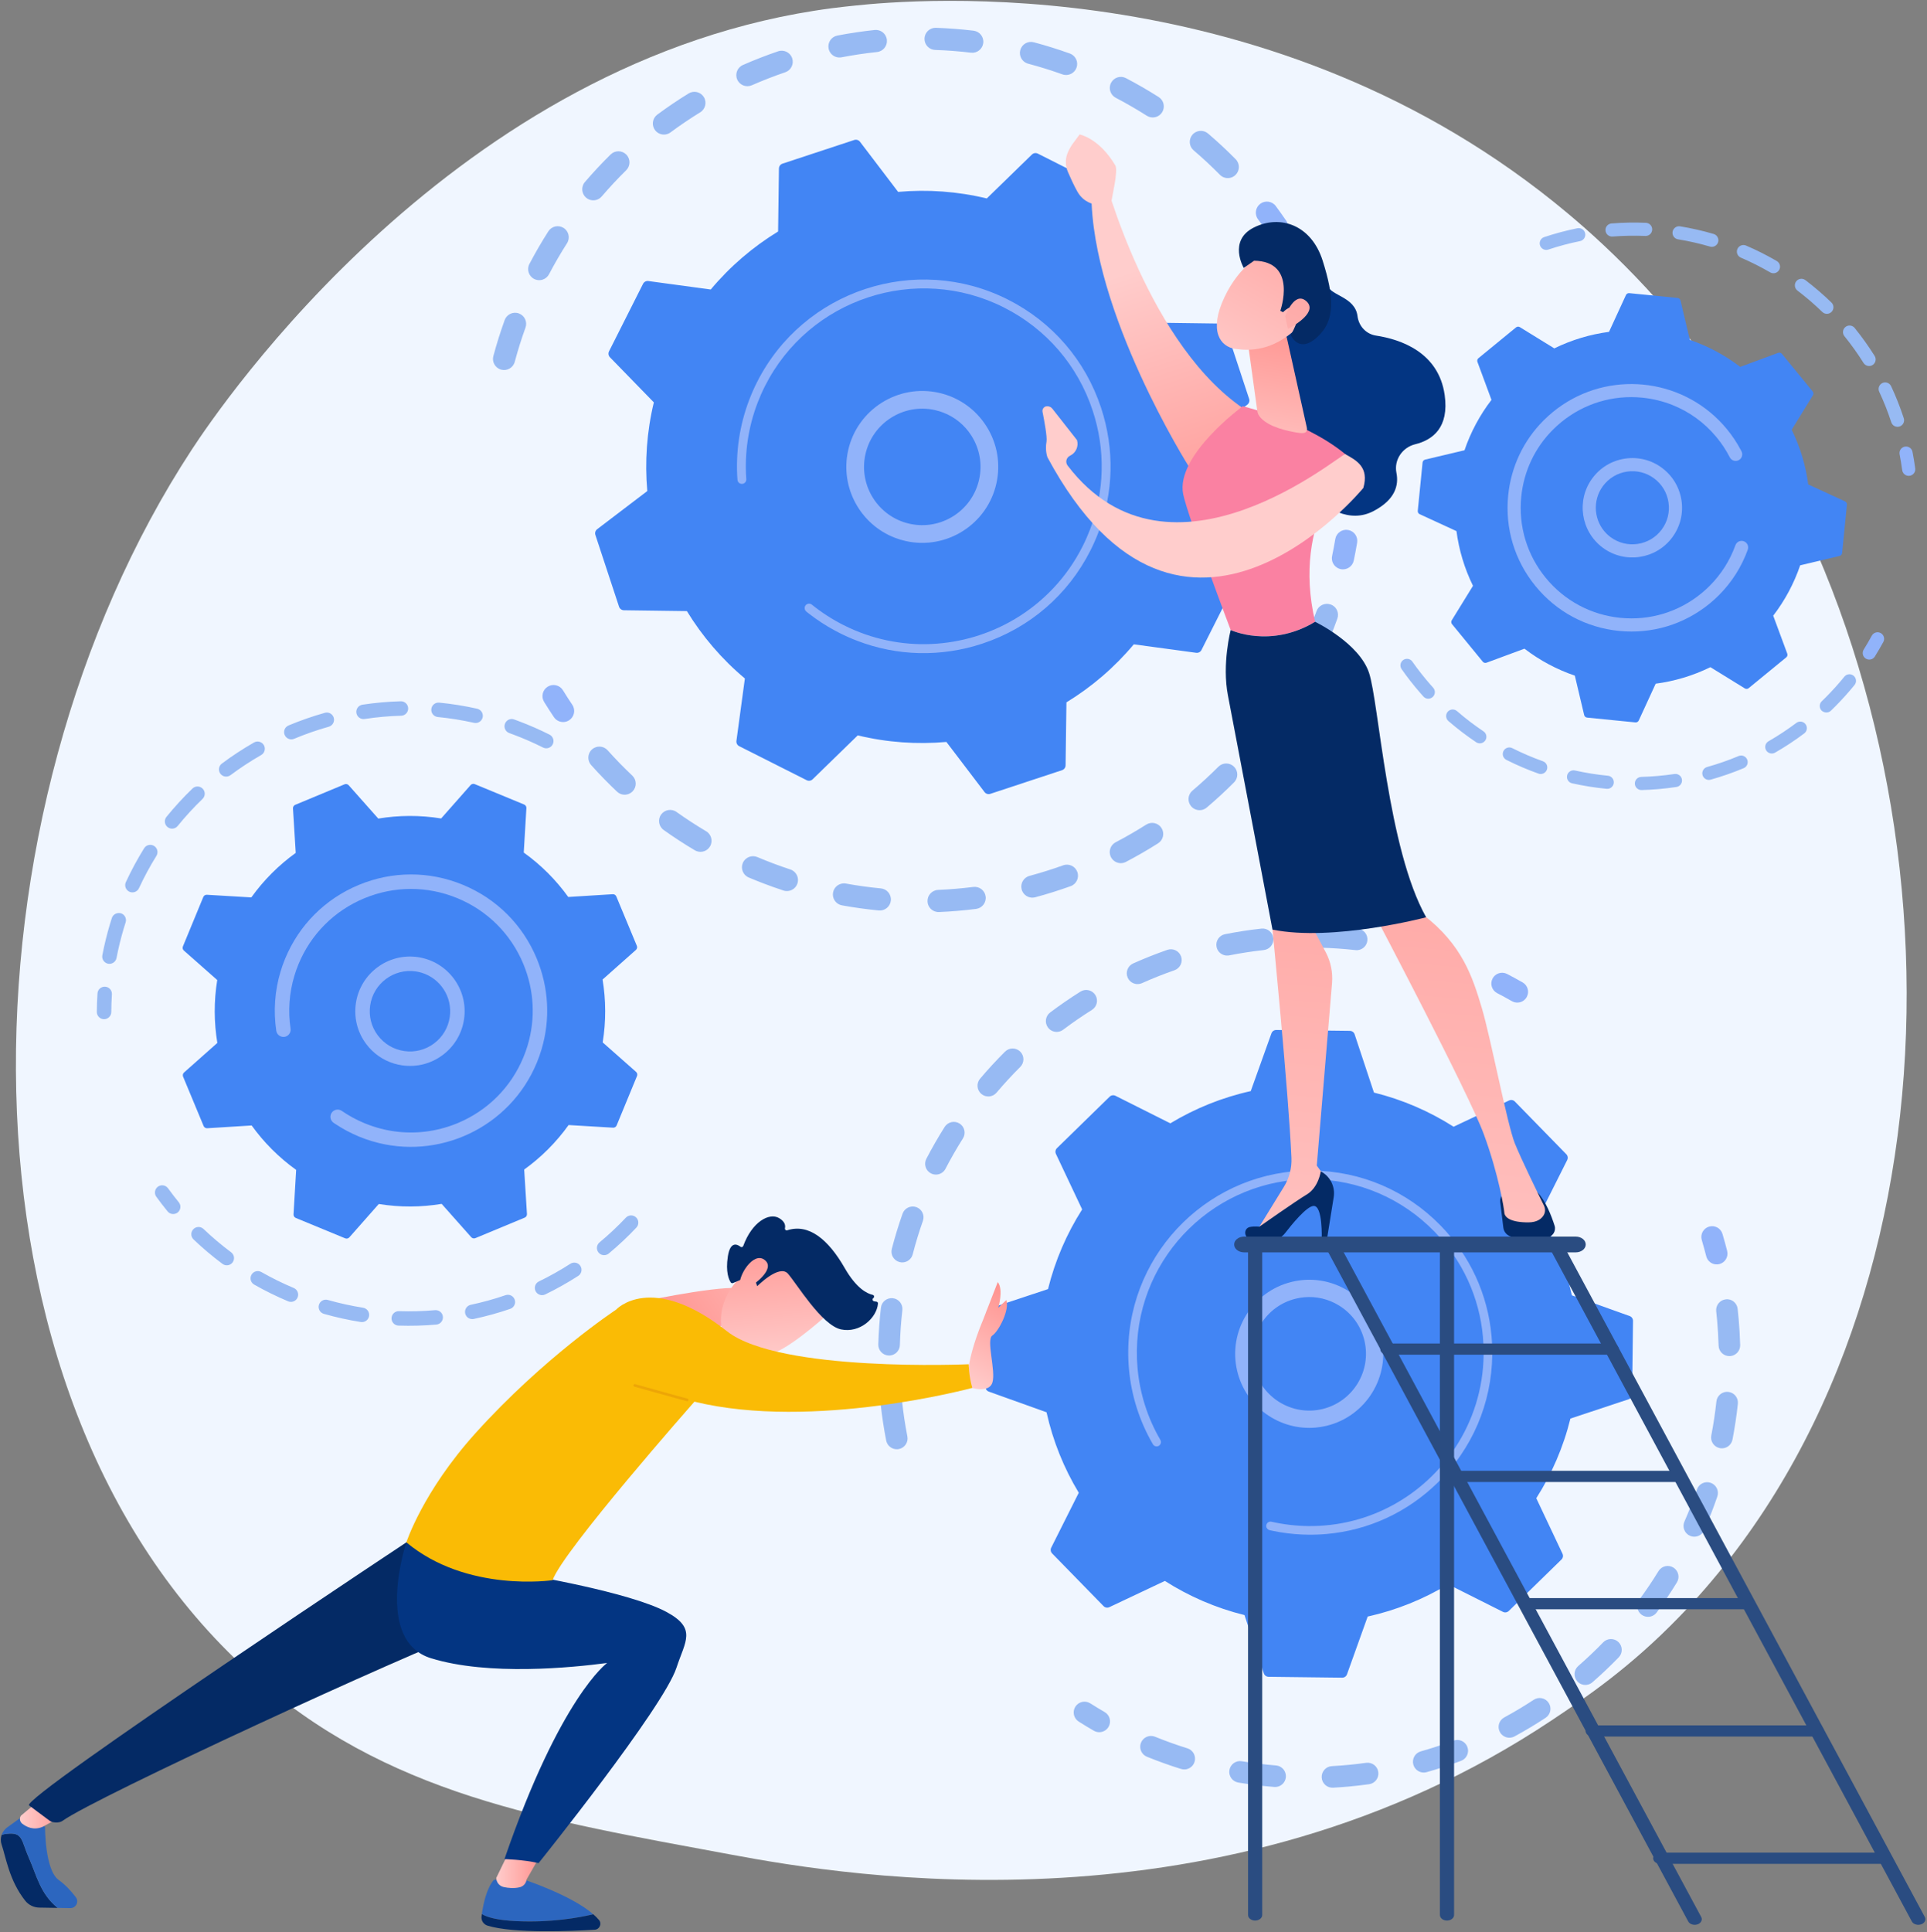 <svg width="801" height="803" viewBox="0 0 801 803" fill="none" xmlns="http://www.w3.org/2000/svg">
<rect x="0" y="0" width="801" height="803" fill="#808080" stroke="none"/>
<path d="M697.991 671.967C677.533 693.052 659.23 705.447 645.216 714.805C508.532 806.069 352.29 779.766 303.985 770.775C226.05 756.268 160.261 746.037 103.737 694.969C-24.703 578.927 -18.456 336.859 79.688 186.906C91.325 169.127 189.321 23.868 345.901 3.398C349.729 2.9 352.588 2.613 355.09 2.35C379.313 -0.218 529.414 -13.753 651.809 88.788C669.327 103.467 697.524 129.945 723.669 170.325C819.268 317.971 819.572 546.644 697.991 671.967" fill="#F0F6FF"/>
<path d="M426.891 26.312C424.722 25.481 423.484 23.129 424.095 20.834C424.748 18.378 427.269 16.917 429.725 17.567C434.756 18.902 439.796 20.473 444.704 22.24C444.736 22.249 444.767 22.26 444.796 22.272C447.128 23.166 448.329 25.765 447.481 28.126C446.621 30.518 443.985 31.762 441.593 30.899C436.928 29.226 432.14 27.733 427.361 26.464C427.2 26.421 427.043 26.369 426.891 26.312V26.312ZM477.52 48.515C477.236 48.406 476.961 48.268 476.695 48.099C472.52 45.443 468.174 42.933 463.781 40.635C461.529 39.455 460.658 36.675 461.833 34.423C463.013 32.171 465.795 31.286 468.045 32.478C472.669 34.896 477.242 37.535 481.635 40.331C483.778 41.695 484.411 44.541 483.047 46.684C481.852 48.563 479.523 49.28 477.52 48.515V48.515ZM387.245 20.452C385.462 19.768 384.225 18.011 384.293 15.997C384.379 13.456 386.508 11.467 389.047 11.553C394.256 11.728 399.519 12.135 404.691 12.756C407.213 13.072 409.015 15.349 408.711 17.877C408.407 20.398 406.115 22.2 403.591 21.896C398.677 21.303 393.68 20.919 388.737 20.753C388.21 20.733 387.709 20.63 387.245 20.452ZM508.711 73.709C508.118 73.48 507.562 73.124 507.084 72.64C503.614 69.121 499.941 65.703 496.17 62.486C494.236 60.838 494.004 57.933 495.654 55.999C497.302 54.065 500.207 53.835 502.144 55.483C506.115 58.873 509.983 62.468 513.639 66.176C515.424 67.987 515.404 70.901 513.593 72.686C512.267 73.995 510.347 74.333 508.711 73.709ZM347.297 23.596C345.862 23.046 344.733 21.788 344.421 20.166C343.942 17.67 345.575 15.258 348.071 14.776C353.185 13.791 358.409 13.011 363.589 12.461C366.119 12.195 368.383 14.028 368.652 16.556C368.918 19.083 367.085 21.349 364.557 21.619C359.635 22.14 354.672 22.876 349.813 23.813C348.936 23.985 348.074 23.891 347.297 23.596V23.596ZM309.017 35.521C307.909 35.094 306.963 34.243 306.45 33.071C305.427 30.741 306.487 28.028 308.814 27.008C313.579 24.919 318.499 23.003 323.438 21.318C325.842 20.495 328.461 21.779 329.281 24.186C330.1 26.593 328.816 29.209 326.412 30.031C321.716 31.63 317.04 33.452 312.513 35.435C311.358 35.942 310.109 35.939 309.017 35.521V35.521ZM274.316 55.623C273.526 55.32 272.809 54.795 272.268 54.065C270.755 52.022 271.188 49.139 273.231 47.626C277.422 44.523 281.798 41.566 286.236 38.836C288.399 37.506 291.233 38.18 292.568 40.343C293.9 42.506 293.224 45.343 291.058 46.675C286.843 49.268 282.689 52.079 278.706 55.027C277.394 55.996 275.735 56.168 274.316 55.623V55.623ZM244.973 82.955C244.495 82.772 244.039 82.505 243.627 82.153C241.696 80.499 241.472 77.594 243.125 75.663C246.512 71.703 250.117 67.844 253.836 64.19C255.649 62.408 258.56 62.437 260.343 64.248C262.125 66.059 262.099 68.975 260.288 70.755C256.755 74.225 253.334 77.889 250.117 81.648C248.816 83.17 246.738 83.631 244.973 82.955V82.955ZM222.493 116.143C222.324 116.077 222.157 116.003 221.994 115.917C219.745 114.736 218.877 111.951 220.06 109.702C222.487 105.08 225.137 100.516 227.937 96.138C229.303 93.995 232.137 93.37 234.292 94.737C236.435 96.106 237.06 98.952 235.693 101.092C233.034 105.255 230.515 109.59 228.209 113.986C227.111 116.071 224.642 116.965 222.493 116.143V116.143ZM207.868 153.477C205.697 152.646 204.459 150.288 205.075 147.993C206.419 142.97 208 137.933 209.777 133.017C210.642 130.627 213.281 129.389 215.671 130.252C215.699 130.263 215.728 130.274 215.754 130.286C218.089 131.18 219.289 133.784 218.435 136.145C216.748 140.816 215.244 145.601 213.966 150.371C213.31 152.827 210.785 154.285 208.33 153.629C208.172 153.586 208.017 153.535 207.868 153.477Z" fill="#97BAF3"/>
<path d="M529.229 98.68C528.384 98.356 527.622 97.78 527.074 96.972C525.739 95.009 524.341 93.044 522.92 91.124C521.407 89.084 521.837 86.198 523.877 84.686C525.92 83.173 528.805 83.597 530.315 85.643C531.814 87.663 533.281 89.731 534.687 91.794C536.114 93.897 535.57 96.76 533.47 98.19C532.175 99.072 530.59 99.201 529.229 98.68" fill="#91B3FA"/>
<path d="M556.566 236.317C554.492 235.521 553.243 233.317 553.712 231.074C554.2 228.753 554.649 226.381 555.042 224.025C555.463 221.518 557.835 219.828 560.34 220.246C562.858 220.667 564.54 223.04 564.122 225.544C563.706 228.022 563.234 230.521 562.721 232.968C562.199 235.455 559.758 237.048 557.271 236.524C557.027 236.475 556.79 236.403 556.566 236.317" fill="#91B3FA"/>
<path d="M544.257 273.809C544.168 273.775 544.082 273.738 543.993 273.697C541.681 272.646 540.658 269.915 541.71 267.603C543.197 264.337 544.598 260.987 545.879 257.643C546.343 256.431 546.793 255.217 547.228 254.005C548.085 251.612 550.721 250.366 553.114 251.225C555.555 252.045 556.752 254.718 555.893 257.108C555.437 258.388 554.965 259.661 554.475 260.936C553.128 264.454 551.652 267.978 550.091 271.414C549.076 273.64 546.512 274.672 544.257 273.809V273.809ZM524.109 307.722C523.713 307.57 523.335 307.361 522.983 307.095C520.951 305.565 520.547 302.677 522.08 300.651C525.008 296.766 527.811 292.708 530.406 288.58C531.762 286.431 534.61 285.789 536.756 287.138C538.905 288.494 539.552 291.336 538.197 293.488C535.464 297.829 532.512 302.104 529.429 306.192C528.163 307.868 525.974 308.436 524.109 307.722V307.722ZM496.98 336.398C496.281 336.131 495.637 335.687 495.118 335.074C493.476 333.134 493.72 330.232 495.66 328.59C499.382 325.438 503.012 322.094 506.447 318.648C508.244 316.848 511.161 316.845 512.957 318.639C514.756 320.433 514.762 323.347 512.966 325.146C509.347 328.779 505.525 332.3 501.605 335.616C500.276 336.739 498.499 336.979 496.98 336.398ZM464.233 358.411C463.222 358.025 462.345 357.283 461.804 356.248C460.626 353.996 461.497 351.214 463.749 350.036C468.073 347.776 472.348 345.309 476.457 342.701C478.603 341.34 481.445 341.974 482.809 344.122C484.17 346.269 483.534 349.111 481.388 350.475C477.064 353.217 472.566 355.816 468.016 358.194C466.798 358.83 465.425 358.87 464.233 358.411V358.411ZM427.481 372.755C426.151 372.245 425.077 371.127 424.679 369.649C424.02 367.194 425.475 364.669 427.931 364.01C432.638 362.747 437.349 361.268 441.928 359.618C444.32 358.752 446.956 359.993 447.818 362.388C448.681 364.778 447.44 367.417 445.048 368.279C440.228 370.016 435.272 371.569 430.318 372.901C429.343 373.162 428.358 373.09 427.481 372.755ZM388.496 378.74C386.834 378.101 385.622 376.526 385.542 374.635C385.436 372.093 387.41 369.947 389.949 369.841C394.806 369.638 399.719 369.222 404.562 368.609C407.083 368.288 409.387 370.073 409.705 372.594C410.026 375.116 408.241 377.42 405.719 377.74C400.625 378.385 395.447 378.824 390.336 379.038C389.688 379.064 389.066 378.958 388.496 378.74V378.74ZM258.004 329.971C257.46 329.762 256.944 329.444 256.494 329.017C252.764 325.495 249.139 321.771 245.721 317.948C244.027 316.054 244.188 313.146 246.082 311.45C247.979 309.754 250.887 309.917 252.583 311.814C255.827 315.441 259.271 318.98 262.812 322.324C264.663 324.069 264.746 326.983 263.001 328.831C261.68 330.226 259.695 330.619 258.004 329.971ZM349.156 376.027C347.131 375.251 345.876 373.119 346.28 370.907C346.732 368.405 349.131 366.747 351.632 367.202C356.414 368.073 361.302 368.749 366.156 369.211C368.686 369.457 370.543 371.701 370.302 374.231C370.058 376.761 367.812 378.617 365.282 378.377C360.168 377.887 355.022 377.176 349.984 376.259C349.695 376.208 349.42 376.127 349.156 376.027V376.027ZM289.531 353.715C289.29 353.624 289.052 353.509 288.823 353.374C284.407 350.756 280.052 347.919 275.88 344.945C273.809 343.472 273.328 340.595 274.8 338.527C276.279 336.458 279.158 335.971 281.221 337.449C285.184 340.274 289.321 342.968 293.519 345.458C295.705 346.753 296.427 349.578 295.132 351.761C293.969 353.721 291.585 354.503 289.531 353.715V353.715ZM317.134 367.059C315.154 366.3 313.183 365.506 311.218 364.675C308.877 363.686 307.779 360.987 308.768 358.644C309.756 356.303 312.473 355.202 314.799 356.194C319.338 358.111 323.942 359.838 328.541 361.346C330.956 362.142 332.271 364.738 331.481 367.153C330.687 369.569 328.088 370.887 325.673 370.093C322.828 369.162 319.954 368.139 317.134 367.059" fill="#97BAF3"/>
<path d="M232.423 299.771C231.566 299.444 230.801 298.86 230.254 298.046C228.862 295.978 227.489 293.843 226.171 291.697C224.839 289.531 225.515 286.697 227.681 285.365C229.847 284.035 232.681 284.709 234.013 286.878C235.265 288.915 236.569 290.943 237.89 292.906C239.311 295.015 238.749 297.874 236.641 299.295C235.349 300.164 233.773 300.29 232.423 299.771" fill="#91B3FA"/>
<path d="M257.322 252.142C257.612 253.013 258.42 253.609 259.337 253.621L285.516 253.973C291.894 264.405 299.98 273.898 309.627 281.975L306.112 307.903C305.989 308.811 306.456 309.699 307.275 310.112L335.32 324.249C336.14 324.662 337.131 324.507 337.787 323.868L356.537 305.619C368.769 308.57 381.21 309.424 393.387 308.344L409.246 329.177C409.802 329.908 410.759 330.206 411.63 329.919L441.455 320.083C442.329 319.797 442.922 318.986 442.933 318.069L443.289 291.889C453.721 285.514 463.211 277.428 471.288 267.778L497.215 271.294C498.127 271.42 499.012 270.953 499.425 270.13L513.562 242.088C513.974 241.269 513.822 240.277 513.181 239.618L494.932 220.868C497.883 208.636 498.737 196.198 497.657 184.018L518.493 168.162C519.221 167.606 519.519 166.646 519.232 165.775L509.396 135.951C509.109 135.079 508.298 134.486 507.381 134.472L481.202 134.12C474.826 123.687 466.741 114.195 457.09 106.118L460.609 80.19C460.732 79.282 460.265 78.393 459.446 77.981L431.401 63.844C430.581 63.431 429.59 63.583 428.931 64.225L410.181 82.474C397.949 79.522 385.511 78.668 373.331 79.749L357.474 58.915C356.918 58.185 355.959 57.887 355.087 58.176L325.263 68.01C324.392 68.296 323.799 69.107 323.785 70.024L323.432 96.204C313 102.579 303.507 110.668 295.43 120.315L269.502 116.799C268.594 116.673 267.706 117.143 267.293 117.962L253.159 146.005C252.746 146.824 252.898 147.816 253.537 148.475L271.786 167.225C268.835 179.456 267.981 191.895 269.061 204.075L248.228 219.931C247.497 220.487 247.199 221.447 247.489 222.318L257.322 252.142" fill="#4285F4"/>
<path d="M392.069 171.459C390.961 171.035 389.812 170.688 388.631 170.422C375.606 167.517 362.643 175.749 359.738 188.774C356.83 201.799 365.059 214.765 378.087 217.67C391.112 220.576 404.075 212.344 406.983 199.318C408.39 193.009 407.258 186.528 403.791 181.069C400.975 176.634 396.889 173.307 392.069 171.459V171.459ZM372.044 223.518C357.675 218.014 349.102 202.628 352.549 187.169C356.342 170.181 373.248 159.445 390.236 163.236C398.467 165.073 405.487 170.004 410.009 177.121C414.53 184.238 416.006 192.691 414.169 200.923C410.378 217.911 393.473 228.647 376.482 224.856C374.952 224.512 373.468 224.065 372.044 223.518" fill="#91B3FA"/>
<path d="M356.334 266.325C353.867 265.38 351.431 264.305 349.039 263.099C348.285 262.721 347.538 262.328 346.798 261.924C343.145 259.936 339.658 257.658 336.389 255.128C336.346 255.093 336.3 255.059 336.257 255.025C336.131 254.927 336.005 254.83 335.879 254.73C335.632 254.538 335.392 254.34 335.148 254.148C334.512 253.632 334.306 252.781 334.584 252.056C334.652 251.881 334.747 251.712 334.873 251.558C335.512 250.767 336.67 250.647 337.46 251.283C341.532 254.569 345.985 257.437 350.695 259.81C374.09 271.606 400.846 269.752 421.851 257.262C433.538 250.317 443.443 240.077 449.999 227.063C451.151 224.782 452.176 222.458 453.079 220.106C459.148 204.264 459.577 186.958 454.194 170.631C448.008 151.875 434.89 136.65 417.255 127.759C380.829 109.407 336.297 124.103 317.948 160.506C316.816 162.752 315.805 165.044 314.911 167.377C311.04 177.482 309.424 188.324 310.218 199.126C310.238 199.404 310.195 199.674 310.1 199.92C309.854 200.565 309.252 201.043 308.516 201.098C307.501 201.169 306.619 200.413 306.544 199.396C305.713 188.052 307.41 176.671 311.473 166.061C312.41 163.614 313.473 161.208 314.659 158.849C333.925 120.627 380.703 105.215 418.911 124.472C437.426 133.801 451.197 149.787 457.689 169.477C463.345 186.62 462.89 204.785 456.52 221.415C455.575 223.888 454.494 226.326 453.288 228.722C443.956 247.237 427.974 261.007 408.284 267.503C391.138 273.156 372.967 272.7 356.334 266.325" fill="#91B3FA"/>
<path d="M782.379 263.563C783.216 264.397 783.442 265.712 782.849 266.801C781.74 268.838 780.557 270.869 779.328 272.838C778.531 274.115 776.847 274.505 775.566 273.709C774.282 272.912 773.898 271.224 774.695 269.947C775.867 268.07 776.996 266.133 778.053 264.19C778.772 262.867 780.428 262.377 781.755 263.096C781.99 263.225 782.199 263.383 782.379 263.563Z" fill="#91B3FA"/>
<path d="M586.772 274.592C586.883 274.703 586.987 274.827 587.081 274.961C589.368 278.222 591.872 281.414 594.525 284.448C594.926 284.909 595.322 285.359 595.726 285.803C596.737 286.924 596.651 288.648 595.531 289.66C594.413 290.674 592.648 290.611 591.674 289.468C591.247 288.992 590.823 288.517 590.405 288.033C587.631 284.861 585.007 281.514 582.611 278.096C581.746 276.861 582.044 275.159 583.279 274.294C584.379 273.523 585.849 273.675 586.772 274.592V274.592ZM617.049 304.27C617.957 305.172 618.129 306.619 617.39 307.722C616.55 308.974 614.854 309.31 613.602 308.47C609.599 305.788 605.711 302.82 602.049 299.648C600.923 298.64 600.786 296.935 601.774 295.794C602.76 294.654 604.485 294.534 605.625 295.519C609.118 298.548 612.825 301.379 616.642 303.935C616.791 304.035 616.928 304.147 617.049 304.27V304.27ZM642.357 317.006C643.082 317.728 643.369 318.831 643.002 319.859C642.498 321.278 640.936 322.02 639.515 321.513C634.962 319.891 630.467 317.968 626.157 315.799C624.811 315.115 624.269 313.479 624.948 312.132C625.624 310.785 627.269 310.241 628.613 310.92C632.724 312.989 637.008 314.822 641.349 316.37C641.741 316.507 642.082 316.731 642.357 317.006ZM670.018 323.169C670.577 323.725 670.892 324.521 670.809 325.369C670.666 326.868 669.331 327.968 667.829 327.822C663.019 327.355 658.191 326.587 653.48 325.538C652.005 325.212 651.079 323.75 651.406 322.281C651.735 320.808 653.194 319.88 654.664 320.206C659.159 321.206 663.766 321.94 668.357 322.387C669.01 322.45 669.589 322.739 670.018 323.169V323.169ZM698.364 322.43C698.763 322.831 699.043 323.355 699.135 323.957C699.359 325.447 698.33 326.839 696.84 327.063C692.052 327.782 687.181 328.212 682.356 328.335C680.849 328.372 679.597 327.177 679.557 325.673C679.517 324.166 680.709 322.914 682.219 322.874C686.815 322.756 691.465 322.349 696.029 321.665C696.917 321.53 697.771 321.842 698.364 322.43V322.43ZM725.67 314.791C725.916 315.037 726.12 315.332 726.263 315.671C726.845 317.06 726.189 318.662 724.799 319.243C720.341 321.109 715.719 322.719 711.06 324.023C709.607 324.43 708.103 323.581 707.696 322.126C707.29 320.676 708.138 319.169 709.59 318.762C714.031 317.519 718.438 315.989 722.687 314.206C723.739 313.768 724.911 314.034 725.67 314.791V314.791ZM750.26 300.677C750.351 300.768 750.44 300.866 750.517 300.972C751.423 302.178 751.182 303.892 749.976 304.797C746.108 307.705 742.025 310.396 737.842 312.797C736.535 313.55 734.862 313.089 734.114 311.791C733.363 310.482 733.813 308.814 735.122 308.063C739.111 305.771 743.005 303.201 746.695 300.43C747.795 299.605 749.314 299.734 750.26 300.677V300.677ZM770.692 281.018C771.671 281.995 771.775 283.574 770.884 284.672C768.368 287.772 765.663 290.774 762.847 293.602C762.253 294.196 761.652 294.786 761.044 295.373C759.956 296.419 758.211 296.287 757.182 295.302C756.136 294.213 756.171 292.485 757.254 291.439C757.838 290.881 758.411 290.316 758.978 289.746C761.663 287.05 764.242 284.184 766.643 281.23C767.594 280.059 769.313 279.881 770.485 280.829C770.557 280.892 770.626 280.952 770.692 281.018Z" fill="#97BAF3"/>
<path d="M658.165 95.596C658.535 95.963 658.804 96.439 658.913 96.989C659.214 98.467 658.257 99.908 656.778 100.206C652.326 101.106 647.893 102.289 643.598 103.722C642.171 104.195 640.621 103.424 640.146 101.994C639.67 100.565 640.441 99.017 641.873 98.539C646.375 97.04 651.028 95.797 655.695 94.851C656.626 94.665 657.54 94.974 658.165 95.596ZM685.972 93.396C686.497 93.917 686.806 94.651 686.775 95.444C686.712 96.951 685.437 98.123 683.932 98.06C679.391 97.871 674.804 97.954 670.291 98.31C668.787 98.427 667.471 97.304 667.354 95.8C667.236 94.298 668.36 92.983 669.861 92.866C674.592 92.493 679.402 92.404 684.159 92.602C684.869 92.633 685.505 92.931 685.972 93.396ZM713.484 97.917C714.169 98.599 714.47 99.625 714.178 100.616C713.757 102.066 712.241 102.897 710.794 102.476C706.445 101.206 701.972 100.189 697.496 99.459C696.006 99.215 694.998 97.808 695.241 96.321C695.488 94.831 696.892 93.823 698.379 94.066C703.072 94.837 707.763 95.9 712.321 97.229C712.777 97.364 713.169 97.605 713.484 97.917V97.917ZM785.543 159.721C785.763 159.938 785.95 160.199 786.09 160.497C788.107 164.806 789.875 169.285 791.348 173.803C791.818 175.239 791.033 176.78 789.597 177.247C788.167 177.712 786.626 176.929 786.156 175.497C784.752 171.187 783.064 166.921 781.142 162.812C780.506 161.445 781.093 159.818 782.46 159.182C783.528 158.683 784.755 158.933 785.543 159.721ZM739.106 108.902C739.965 109.759 740.177 111.114 739.538 112.209C738.782 113.513 737.111 113.954 735.808 113.197C731.879 110.917 727.779 108.854 723.619 107.071C722.235 106.47 721.593 104.871 722.189 103.484C722.782 102.1 724.39 101.456 725.776 102.052C730.134 103.92 734.432 106.083 738.55 108.475C738.759 108.599 738.945 108.742 739.106 108.902V108.902ZM770.738 136.076C770.807 136.145 770.873 136.22 770.936 136.297C773.927 139.99 776.721 143.907 779.248 147.93C780.047 149.211 779.663 150.893 778.385 151.695C777.105 152.5 775.42 152.102 774.62 150.835C772.211 146.993 769.543 143.257 766.689 139.73C765.741 138.561 765.921 136.839 767.093 135.89C768.191 135.005 769.761 135.105 770.738 136.076V136.076ZM761.317 125.762C762.371 126.813 762.389 128.524 761.346 129.595C760.297 130.678 758.566 130.704 757.486 129.653C754.228 126.492 750.75 123.501 747.148 120.765C745.962 119.848 745.71 118.14 746.624 116.939C747.538 115.736 749.249 115.504 750.449 116.415C754.228 119.286 757.876 122.418 761.288 125.733C761.297 125.742 761.308 125.753 761.317 125.762Z" fill="#97BAF3"/>
<path d="M794.224 186.364C794.597 186.737 794.866 187.221 794.975 187.777C795.422 190.069 795.803 192.387 796.11 194.665C796.308 196.158 795.259 197.533 793.766 197.737C792.273 197.932 790.898 196.886 790.694 195.39C790.402 193.221 790.038 191.009 789.614 188.82C789.325 187.339 790.293 185.906 791.772 185.617C792.697 185.439 793.603 185.746 794.224 186.364" fill="#91B3FA"/>
<path d="M767.717 209.754C767.775 209.166 767.454 208.608 766.918 208.361L751.629 201.327C750.603 193.536 748.328 185.852 744.764 178.588L753.589 164.274C753.898 163.772 753.855 163.128 753.483 162.672L740.692 147.056C740.317 146.598 739.695 146.429 739.142 146.635L723.369 152.469C716.951 147.546 709.865 143.801 702.427 141.26L698.542 124.885C698.407 124.312 697.92 123.888 697.336 123.828L677.247 121.831C676.66 121.773 676.101 122.094 675.855 122.63L668.821 137.919C661.03 138.945 653.346 141.22 646.085 144.784L631.767 135.959C631.266 135.65 630.621 135.693 630.166 136.065L614.55 148.859C614.092 149.231 613.923 149.853 614.129 150.406L619.963 166.182C615.04 172.597 611.295 179.683 608.754 187.121L592.379 191.006C591.806 191.141 591.382 191.628 591.322 192.213L589.325 212.301C589.267 212.888 589.588 213.447 590.124 213.694L605.413 220.728C606.439 228.518 608.717 236.203 612.278 243.464L603.453 257.781C603.144 258.283 603.187 258.927 603.559 259.383L616.352 274.998C616.725 275.457 617.347 275.626 617.9 275.42L633.676 269.586C640.091 274.508 647.177 278.253 654.615 280.795L658.5 297.17C658.635 297.743 659.122 298.167 659.709 298.227L679.795 300.224C680.382 300.281 680.941 299.961 681.187 299.425L688.221 284.136C696.015 283.11 703.699 280.835 710.96 277.271L725.275 286.096C725.776 286.405 726.421 286.362 726.876 285.99L742.492 273.196C742.95 272.824 743.119 272.202 742.913 271.649L737.079 255.873C742.002 249.458 745.747 242.372 748.288 234.934L764.663 231.048C765.236 230.914 765.66 230.427 765.72 229.839L767.717 209.754" fill="#4285F4"/>
<path d="M667.79 221.785C668.311 222.304 668.876 222.791 669.483 223.241C676.217 228.223 685.749 226.799 690.735 220.066C693.148 216.805 694.15 212.797 693.549 208.785C692.95 204.771 690.821 201.235 687.563 198.814C684.3 196.402 680.291 195.402 676.28 196.001C672.265 196.599 668.724 198.725 666.308 201.989C661.775 208.112 662.543 216.559 667.79 221.785ZM693.133 196.425C696.254 199.533 698.288 203.542 698.953 207.98C699.766 213.436 698.405 218.882 695.122 223.318C688.348 232.47 675.389 234.404 666.234 227.63C657.079 220.828 655.145 207.891 661.922 198.737C665.202 194.301 670.016 191.41 675.472 190.6C680.93 189.783 686.377 191.141 690.812 194.428C691.64 195.041 692.417 195.708 693.133 196.425" fill="#91B3FA"/>
<path d="M714.373 174.551C715.596 175.769 716.768 177.061 717.886 178.425C720.106 181.133 722.052 184.07 723.676 187.161C723.748 187.302 723.82 187.442 723.891 187.58C724.444 188.66 724.212 189.935 723.398 190.754C723.201 190.952 722.969 191.124 722.708 191.256C721.367 191.946 719.725 191.41 719.032 190.072C717.545 187.173 715.737 184.419 713.662 181.886C713.548 181.749 713.433 181.608 713.318 181.474C708.353 175.528 702.092 171.047 695.076 168.271C691.268 166.766 687.231 165.763 683.056 165.311C683.022 165.305 682.987 165.302 682.953 165.299C682.85 165.288 682.746 165.276 682.643 165.268C670.42 164.053 658.458 167.669 648.957 175.451C647.728 176.46 646.559 177.52 645.453 178.631C638.009 186.104 633.399 195.832 632.339 206.473C631.127 218.694 634.742 230.656 642.524 240.154C650.306 249.647 661.323 255.555 673.543 256.773C685.764 257.988 697.729 254.372 707.227 246.59C708.439 245.601 709.591 244.55 710.688 243.452C715.436 238.682 719.089 232.928 721.364 226.59C721.504 226.198 721.722 225.86 721.997 225.585C722.722 224.86 723.825 224.573 724.854 224.943C726.272 225.456 727.014 227.014 726.501 228.435C723.957 235.53 719.871 241.968 714.559 247.303C713.333 248.535 712.043 249.707 710.691 250.813C700.061 259.521 686.678 263.566 673.002 262.208C659.332 260.847 647.003 254.257 638.301 243.616C629.594 232.988 625.545 219.605 626.906 205.932C628.089 194.026 633.247 183.144 641.576 174.783C642.814 173.543 644.12 172.354 645.496 171.228C666.077 154.371 695.918 156.165 714.373 174.551" fill="#91B3FA"/>
<path d="M42.394 423.438C41.149 423.069 40.245 421.911 40.252 420.547C40.264 417.995 40.353 415.41 40.519 412.863C40.626 411.207 42.054 409.955 43.711 410.061C45.37 410.161 46.622 411.597 46.515 413.253C46.357 415.68 46.271 418.144 46.259 420.576C46.252 422.235 44.9 423.573 43.241 423.567C42.946 423.564 42.663 423.519 42.394 423.438Z" fill="#97BAF3"/>
<path d="M226.217 310.863C226.051 310.814 225.885 310.748 225.724 310.665C221.81 308.697 217.722 306.909 213.567 305.35C212.94 305.11 212.321 304.883 211.699 304.663C210.137 304.104 209.321 302.388 209.879 300.823C210.435 299.256 212.177 298.399 213.716 299.001C214.378 299.239 215.037 299.477 215.693 299.729C220.034 301.359 224.32 303.236 228.423 305.299C229.908 306.047 230.503 307.852 229.756 309.333C229.094 310.654 227.587 311.273 226.217 310.863V310.863ZM181.413 297.872C180.064 297.471 179.144 296.156 179.287 294.706C179.448 293.053 180.917 291.844 182.568 292.004C187.846 292.52 193.158 293.371 198.361 294.537C199.977 294.929 200.997 296.511 200.633 298.13C200.272 299.746 198.665 300.766 197.046 300.402C192.083 299.287 187.015 298.474 181.986 297.987C181.788 297.967 181.597 297.926 181.413 297.872V297.872ZM150.253 298.712C149.175 298.391 148.323 297.471 148.142 296.285C147.892 294.646 149.02 293.116 150.66 292.864C155.918 292.064 161.276 291.586 166.583 291.445C168.244 291.405 169.62 292.712 169.666 294.368C169.711 296.027 168.402 297.408 166.743 297.451C161.683 297.585 156.577 298.041 151.564 298.803C151.11 298.875 150.665 298.835 150.253 298.712V298.712ZM120.236 307.15C119.404 306.9 118.685 306.293 118.323 305.428C117.683 303.901 118.404 302.138 119.934 301.497C124.841 299.445 129.92 297.674 135.032 296.236C136.631 295.783 138.289 296.717 138.738 298.316C139.186 299.912 138.255 301.574 136.659 302.021C131.782 303.393 126.937 305.081 122.255 307.041C121.589 307.319 120.878 307.342 120.236 307.15ZM93.151 322.628C92.555 322.45 92.01 322.083 91.608 321.55C90.615 320.221 90.885 318.338 92.214 317.344C96.479 314.155 100.978 311.201 105.589 308.568C107.031 307.746 108.866 308.253 109.687 309.688C110.511 311.129 110.01 312.963 108.568 313.788C104.173 316.296 99.88 319.115 95.814 322.155C95.021 322.748 94.032 322.891 93.151 322.628ZM70.665 344.255C70.3 344.146 69.95 343.965 69.635 343.71C68.346 342.667 68.149 340.773 69.193 339.484C72.539 335.355 76.181 331.39 80.017 327.699C81.215 326.547 83.111 326.585 84.266 327.785C85.415 328.98 85.378 330.883 84.183 332.031C80.525 335.55 77.052 339.329 73.862 343.269C73.072 344.243 71.797 344.593 70.665 344.255V344.255ZM54.189 370.744C54.053 370.704 53.916 370.652 53.784 370.592C52.277 369.893 51.622 368.108 52.318 366.601C54.552 361.77 57.107 357.034 59.909 352.527C60.785 351.117 62.644 350.693 64.047 351.561C65.456 352.441 65.888 354.289 65.012 355.698C62.339 359.999 59.903 364.518 57.771 369.125C57.136 370.497 55.597 371.165 54.189 370.744ZM44.627 400.436C43.168 400.001 42.247 398.522 42.539 396.995C43.363 392.683 44.418 388.362 45.675 384.156C45.939 383.271 46.215 382.385 46.499 381.5C47.01 379.918 48.768 379.136 50.281 379.557C51.86 380.067 52.728 381.758 52.221 383.336C51.949 384.185 51.685 385.03 51.432 385.875C50.233 389.889 49.227 394.01 48.44 398.121C48.129 399.754 46.556 400.82 44.926 400.511C44.824 400.491 44.724 400.465 44.627 400.436" fill="#97BAF3"/>
<path d="M250.262 521.519C249.715 521.355 249.205 521.035 248.812 520.559C247.752 519.284 247.927 517.39 249.205 516.33C253.05 513.138 256.732 509.682 260.147 506.058C261.285 504.854 263.187 504.794 264.394 505.932C265.6 507.072 265.657 508.972 264.52 510.181C260.938 513.98 257.076 517.605 253.044 520.954C252.239 521.619 251.193 521.797 250.262 521.519ZM224.461 538.134C223.681 537.902 222.999 537.355 222.615 536.567C221.893 535.074 222.515 533.275 224.008 532.553C228.506 530.372 232.91 527.9 237.096 525.206C238.495 524.31 240.354 524.714 241.251 526.109C242.148 527.504 241.744 529.361 240.351 530.258C235.959 533.083 231.343 535.676 226.633 537.96C225.928 538.301 225.157 538.343 224.461 538.134V538.134ZM195.444 548.085C194.424 547.782 193.599 546.945 193.364 545.83C193.017 544.206 194.055 542.613 195.676 542.266C200.553 541.232 205.418 539.885 210.134 538.263C211.707 537.722 213.415 538.561 213.954 540.131C214.492 541.702 213.656 543.409 212.086 543.948C207.14 545.647 202.04 547.06 196.926 548.146C196.418 548.254 195.908 548.226 195.444 548.085V548.085ZM93.416 525.725C93.089 525.628 92.773 525.473 92.481 525.255C88.283 522.129 84.237 518.714 80.455 515.101C79.254 513.954 79.211 512.052 80.358 510.851C81.502 509.657 83.404 509.611 84.604 510.754C88.211 514.198 92.069 517.456 96.071 520.436C97.401 521.427 97.677 523.312 96.686 524.642C95.911 525.682 94.591 526.075 93.416 525.725V525.725ZM164.889 550.784C163.614 550.403 162.703 549.2 162.749 547.805C162.803 546.148 164.19 544.851 165.849 544.905C170.846 545.068 175.892 544.931 180.852 544.492C182.508 544.355 183.963 545.57 184.107 547.223C184.253 548.876 183.029 550.335 181.379 550.481C176.178 550.939 170.889 551.082 165.651 550.908C165.385 550.899 165.13 550.856 164.889 550.784ZM120.082 540.925C119.978 540.894 119.877 540.859 119.775 540.816C114.952 538.793 110.203 536.455 105.659 533.871C104.218 533.046 103.714 531.215 104.535 529.774C105.355 528.329 107.197 527.834 108.632 528.645C112.967 531.114 117.499 533.344 122.101 535.278C123.631 535.917 124.35 537.679 123.708 539.209C123.108 540.639 121.533 541.361 120.082 540.925V540.925ZM134.585 546.017C133.014 545.547 132.107 543.896 132.557 542.315C133.011 540.719 134.673 539.793 136.269 540.249C141.074 541.616 146.002 542.704 150.918 543.478C152.544 543.747 153.678 545.272 153.419 546.913C153.16 548.552 151.621 549.67 149.983 549.415C144.828 548.598 139.66 547.464 134.624 546.028C134.612 546.025 134.598 546.02 134.585 546.017" fill="#97BAF3"/>
<path d="M71.126 504.424C70.571 504.258 70.058 503.929 69.663 503.447C68.034 501.459 66.459 499.41 64.976 497.362C64.004 496.018 64.304 494.139 65.648 493.164C66.992 492.199 68.869 492.497 69.844 493.838C71.257 495.792 72.762 497.746 74.315 499.645C75.366 500.929 75.174 502.823 73.891 503.871C73.089 504.527 72.049 504.699 71.126 504.424Z" fill="#97BAF3"/>
<path d="M84.631 467.953C84.88 468.552 85.482 468.928 86.13 468.887L104.611 467.738C109.664 474.755 115.872 481.016 123.108 486.196L122.012 504.669C121.973 505.316 122.35 505.918 122.95 506.164L143.481 514.637C144.081 514.883 144.772 514.723 145.201 514.239L157.449 500.368C166.234 501.795 175.05 501.735 183.583 500.322L195.875 514.167C196.307 514.654 196.998 514.812 197.597 514.562L218.106 506.035C218.705 505.786 219.08 505.184 219.04 504.537L217.891 486.056C224.908 481.002 231.169 474.793 236.352 467.558L254.822 468.655C255.469 468.693 256.071 468.317 256.32 467.716L264.79 447.186C265.039 446.584 264.879 445.894 264.391 445.464L250.521 433.215C251.948 424.433 251.887 415.614 250.475 407.084L264.32 394.789C264.807 394.359 264.965 393.666 264.715 393.067L256.188 372.561C255.939 371.962 255.337 371.586 254.69 371.627L236.209 372.775C231.155 365.758 224.946 359.495 217.711 354.315L218.808 335.842C218.845 335.195 218.47 334.596 217.868 334.347L197.339 325.877C196.737 325.628 196.047 325.788 195.617 326.275L183.371 340.146C174.586 338.716 165.769 338.779 157.237 340.192L144.943 326.344C144.512 325.86 143.82 325.702 143.221 325.951L122.714 334.479C122.115 334.728 121.739 335.329 121.78 335.977L122.927 354.458C115.91 359.509 109.649 365.718 104.468 372.956L85.996 371.859C85.349 371.821 84.747 372.197 84.501 372.798L76.029 393.328C75.782 393.927 75.942 394.617 76.428 395.047L90.299 407.296C88.87 416.081 88.932 424.897 90.343 433.427L76.498 445.722C76.013 446.155 75.855 446.845 76.103 447.444L84.631 467.953" fill="#4285F4"/>
<path d="M175.204 404.242C174.431 404.01 173.631 403.832 172.809 403.712C163.686 402.391 155.189 408.734 153.866 417.857C153.225 422.275 154.341 426.679 157.013 430.255C159.686 433.834 163.591 436.155 168.01 436.799C172.428 437.441 176.835 436.324 180.411 433.653C183.989 430.98 186.313 427.075 186.955 422.654C188.158 414.359 183.012 406.574 175.204 404.242V404.242ZM163.855 442.02C159.213 440.633 155.151 437.805 152.198 433.851C148.567 428.989 147.048 423 147.92 416.992C149.717 404.594 161.268 395.97 173.671 397.766C186.084 399.588 194.7 411.118 192.9 423.519C192.029 429.527 188.869 434.837 184.006 438.467C179.141 442.1 173.153 443.618 167.144 442.745C166.024 442.581 164.924 442.338 163.855 442.02" fill="#91B3FA"/>
<path d="M154.666 474.279C152.845 473.735 151.037 473.096 149.242 472.357C145.68 470.887 142.264 469.056 139.081 466.904C138.939 466.807 138.796 466.709 138.654 466.612C137.554 465.853 137.117 464.494 137.478 463.28C137.566 462.984 137.703 462.698 137.886 462.432C138.828 461.065 140.698 460.73 142.064 461.667C145.017 463.701 148.203 465.429 151.532 466.801H151.533C151.716 466.876 151.901 466.95 152.083 467.022C159.99 470.196 168.391 471.279 176.637 470.314C181.113 469.789 185.545 468.658 189.829 466.924C189.863 466.91 189.897 466.896 189.935 466.881C190.041 466.835 190.147 466.795 190.253 466.749C202.728 461.56 212.438 451.824 217.59 439.332C218.261 437.716 218.839 436.08 219.332 434.426C222.656 423.306 222.054 411.479 217.538 400.614C212.349 388.138 202.613 378.431 190.124 373.279C177.64 368.133 163.881 368.145 151.405 373.328C138.929 378.517 129.219 388.253 124.066 400.745C123.409 402.333 122.837 403.952 122.348 405.588C120.229 412.682 119.686 420.16 120.785 427.49C120.852 427.942 120.816 428.384 120.692 428.793C120.37 429.874 119.448 430.727 118.259 430.905C116.618 431.146 115.089 430.023 114.842 428.378C113.614 420.178 114.22 411.808 116.589 403.874C117.136 402.041 117.776 400.233 118.51 398.453C124.277 384.476 135.139 373.586 149.099 367.781C163.059 361.978 178.436 361.944 192.416 367.72C206.39 373.488 217.283 384.348 223.086 398.31C228.14 410.461 228.81 423.693 225.094 436.137C224.541 437.982 223.894 439.816 223.149 441.624C211.983 468.681 182.13 482.485 154.666 474.279" fill="#91B3FA"/>
<path d="M510.481 397.115C508.226 397.316 506.135 395.786 505.688 393.517C505.206 391.087 506.785 388.726 509.218 388.244C514.195 387.259 519.28 386.477 524.335 385.921C524.366 385.915 524.398 385.912 524.429 385.909C526.856 385.692 529.019 387.454 529.286 389.886C529.558 392.35 527.785 394.565 525.32 394.837C520.518 395.367 515.687 396.112 510.957 397.046C510.799 397.078 510.639 397.101 510.481 397.115ZM564.325 394.872C564.03 394.898 563.729 394.898 563.423 394.863C558.629 394.325 553.749 393.986 548.919 393.857C546.44 393.789 544.486 391.729 544.552 389.25C544.621 386.775 546.681 384.809 549.159 384.886C554.242 385.024 559.377 385.379 564.422 385.944C566.884 386.222 568.657 388.442 568.379 390.903C568.139 393.058 566.405 394.686 564.325 394.872V394.872ZM473.256 408.966C471.402 409.132 469.566 408.124 468.76 406.33C467.749 404.066 468.76 401.413 471.021 400.402C475.657 398.324 480.439 396.425 485.236 394.754C487.579 393.949 490.132 395.175 490.949 397.516C491.763 399.854 490.528 402.413 488.187 403.23C483.631 404.814 479.093 406.619 474.689 408.591C474.222 408.797 473.737 408.923 473.256 408.966ZM602.43 403.574C601.811 403.628 601.172 403.556 600.547 403.336C595.997 401.74 591.319 400.321 586.64 399.121C584.238 398.505 582.792 396.058 583.41 393.66C584.024 391.259 586.471 389.812 588.872 390.428C593.8 391.694 598.728 393.187 603.519 394.869C605.857 395.688 607.086 398.25 606.267 400.588C605.665 402.304 604.126 403.422 602.43 403.574V403.574ZM439.621 428.828C438.128 428.96 436.604 428.344 435.635 427.057C434.145 425.077 434.541 422.264 436.521 420.774C440.578 417.719 444.816 414.8 449.119 412.101C451.219 410.785 453.987 411.419 455.305 413.519C456.62 415.616 455.987 418.387 453.89 419.702C449.801 422.269 445.773 425.04 441.919 427.943C441.223 428.467 440.429 428.756 439.621 428.828V428.828ZM411.209 455.667C410.054 455.767 408.862 455.429 407.911 454.621C406.02 453.019 405.785 450.188 407.387 448.297C410.662 444.429 414.149 440.644 417.753 437.054C419.507 435.303 422.349 435.306 424.097 437.063C425.848 438.816 425.842 441.658 424.088 443.409C420.662 446.822 417.346 450.418 414.235 454.096C413.438 455.033 412.344 455.564 411.209 455.667V455.667ZM389.433 488.13C388.611 488.204 387.757 488.053 386.972 487.643C384.771 486.503 383.915 483.795 385.055 481.594C387.399 477.084 389.963 472.62 392.679 468.325C394.006 466.237 396.774 465.612 398.868 466.936C400.963 468.259 401.588 471.03 400.261 473.125C397.682 477.202 395.244 481.442 393.02 485.729C392.287 487.141 390.909 488.001 389.433 488.13V488.13ZM375.445 524.633C374.946 524.679 374.434 524.639 373.924 524.507C371.523 523.885 370.081 521.439 370.703 519.04C371.975 514.124 373.477 509.198 375.167 504.407C375.992 502.069 378.557 500.846 380.892 501.668C383.227 502.493 384.453 505.055 383.628 507.39C382.024 511.943 380.597 516.616 379.391 521.287C378.901 523.175 377.282 524.47 375.445 524.633V524.633ZM369.975 563.323C369.801 563.34 369.62 563.346 369.442 563.34C366.964 563.268 365.013 561.202 365.084 558.727C365.23 553.638 365.597 548.507 366.173 543.472C366.454 541.011 368.666 539.249 371.139 539.524C373.6 539.805 375.368 542.031 375.087 544.489C374.54 549.274 374.193 554.148 374.055 558.985C373.989 561.28 372.207 563.125 369.975 563.323ZM373.161 602.279C370.901 602.482 368.809 600.946 368.365 598.674C367.391 593.7 366.617 588.609 366.067 583.546C365.801 581.082 367.58 578.867 370.044 578.6C370.073 578.597 370.101 578.595 370.13 578.592C372.56 578.377 374.726 580.142 374.99 582.577C375.511 587.388 376.244 592.225 377.17 596.949C377.646 599.379 376.061 601.737 373.629 602.213C373.471 602.244 373.316 602.267 373.161 602.279" fill="#97BAF3"/>
<path d="M631.092 416.653C630.212 416.731 629.298 416.553 628.473 416.08C626.464 414.934 624.398 413.811 622.332 412.74C620.132 411.599 619.272 408.892 620.41 406.691C621.55 404.491 624.261 403.629 626.458 404.772C628.633 405.898 630.805 407.081 632.92 408.287C635.071 409.514 635.822 412.255 634.593 414.407C633.836 415.734 632.504 416.527 631.092 416.653" fill="#91B3FA"/>
<path d="M713.98 525.467C711.822 525.659 709.785 524.263 709.235 522.097C708.667 519.857 708.043 517.587 707.381 515.358C706.673 512.98 708.025 510.484 710.401 509.777C712.788 509.069 715.275 510.424 715.983 512.8C716.679 515.146 717.338 517.536 717.934 519.897C718.541 522.298 717.089 524.739 714.685 525.346C714.45 525.407 714.212 525.444 713.98 525.467" fill="#91B3FA"/>
<path d="M719.261 563.569C719.169 563.575 719.075 563.581 718.983 563.584C716.507 563.652 714.441 561.701 714.373 559.226C714.275 555.73 714.066 552.194 713.757 548.719C713.645 547.458 713.516 546.203 713.378 544.954C713.106 542.49 714.88 540.272 717.341 540C719.831 539.673 722.023 541.501 722.298 543.962C722.444 545.277 722.576 546.595 722.693 547.919C723.02 551.578 723.238 555.297 723.341 558.973C723.41 561.357 721.605 563.36 719.261 563.569V563.569ZM716.141 601.895C715.731 601.932 715.31 601.909 714.886 601.829C712.456 601.359 710.863 599.004 711.336 596.571C712.238 591.915 712.952 587.162 713.459 582.437C713.725 579.973 715.943 578.191 718.398 578.454C720.862 578.718 722.648 580.933 722.381 583.397C721.848 588.371 721.095 593.376 720.146 598.276C719.757 600.284 718.083 601.72 716.141 601.895ZM704.671 638.624C703.943 638.69 703.19 638.578 702.473 638.263C700.204 637.266 699.173 634.621 700.167 632.352C702.078 628 703.826 623.516 705.359 619.026C706.158 616.682 708.711 615.43 711.052 616.229C713.399 617.029 714.651 619.582 713.848 621.926C712.235 626.656 710.396 631.375 708.384 635.957C707.702 637.51 706.247 638.484 704.671 638.624ZM685.425 671.927C684.374 672.021 683.285 671.746 682.368 671.073C680.374 669.606 679.944 666.795 681.411 664.801C684.23 660.967 686.918 656.976 689.399 652.933C690.694 650.822 693.454 650.16 695.568 651.458C697.68 652.756 698.342 655.515 697.044 657.629C694.433 661.881 691.605 666.085 688.64 670.116C687.846 671.196 686.66 671.818 685.425 671.927V671.927ZM659.383 700.227C658.002 700.35 656.584 699.831 655.601 698.708C653.973 696.84 654.165 694.006 656.033 692.379C659.612 689.253 663.105 685.941 666.408 682.537C668.13 680.755 670.97 680.712 672.752 682.437C674.531 684.164 674.574 687.004 672.85 688.783C669.371 692.368 665.698 695.852 661.93 699.138C661.191 699.786 660.294 700.147 659.383 700.227V700.227ZM627.811 722.166C626.083 722.321 624.347 721.458 623.467 719.834C622.284 717.656 623.092 714.931 625.269 713.751C629.435 711.493 633.561 709.023 637.538 706.413C639.607 705.052 642.389 705.628 643.75 707.702C645.111 709.774 644.535 712.553 642.464 713.914C638.277 716.662 633.934 719.261 629.547 721.639C628.994 721.94 628.401 722.112 627.811 722.166V722.166ZM492.654 735.352C492.087 735.401 491.502 735.343 490.926 735.163C486.15 733.679 481.379 731.968 476.749 730.086C474.454 729.152 473.351 726.536 474.285 724.24C475.219 721.945 477.835 720.839 480.13 721.774C484.528 723.561 489.055 725.186 493.591 726.596C495.958 727.332 497.278 729.848 496.542 732.214C495.986 734.002 494.413 735.194 492.654 735.352ZM592.198 736.638C590.092 736.828 588.084 735.498 587.488 733.389C586.815 731.002 588.201 728.527 590.588 727.851C595.15 726.564 599.717 725.066 604.167 723.39C606.487 722.521 609.075 723.69 609.946 726.011C610.82 728.329 609.645 730.917 607.327 731.79C602.639 733.553 597.829 735.131 593.024 736.489C592.749 736.567 592.473 736.615 592.198 736.638ZM530.432 742.641C530.18 742.664 529.925 742.664 529.667 742.644C524.676 742.243 519.647 741.624 514.722 740.807C512.278 740.403 510.625 738.094 511.029 735.65C511.436 733.206 513.748 731.547 516.189 731.957C520.868 732.733 525.644 733.318 530.386 733.702C532.856 733.899 534.699 736.062 534.498 738.532C534.32 740.744 532.57 742.449 530.432 742.641V742.641ZM560.317 742.504C558.262 742.687 556.194 742.836 554.116 742.951C551.644 743.085 549.526 741.191 549.389 738.719C549.251 736.243 551.157 734.117 553.621 733.988C558.414 733.724 563.188 733.263 567.861 732.616C570.316 732.277 572.58 733.985 572.921 736.441C573.262 738.896 571.549 741.163 569.096 741.504C566.205 741.905 563.251 742.24 560.317 742.504" fill="#97BAF3"/>
<path d="M457.319 719.866C456.431 719.946 455.511 719.763 454.68 719.284C452.577 718.07 450.46 716.786 448.389 715.474C446.294 714.147 445.672 711.374 446.999 709.282C448.326 707.191 451.096 706.566 453.191 707.893C455.159 709.142 457.17 710.359 459.167 711.514C461.313 712.749 462.05 715.494 460.809 717.64C460.05 718.955 458.726 719.74 457.319 719.866" fill="#97BAF3"/>
<path d="M458.724 667.495C459.348 668.134 460.311 668.308 461.122 667.925L484.196 657.022C494.25 663.426 505.396 668.274 517.304 671.214L525.329 695.422C525.61 696.273 526.401 696.849 527.295 696.861L557.904 697.227C558.801 697.236 559.603 696.68 559.904 695.838L568.506 671.827C580.482 669.171 591.74 664.592 601.943 658.429L624.751 669.882C625.55 670.283 626.516 670.131 627.157 669.506L649.062 648.12C649.701 647.495 649.873 646.533 649.492 645.725L638.59 622.648C644.994 612.597 649.842 601.451 652.781 589.543L676.993 581.514C677.841 581.233 678.417 580.446 678.428 579.552L678.795 548.939C678.804 548.045 678.248 547.24 677.405 546.939L653.392 538.338C650.738 526.361 646.16 515.103 639.997 504.903L651.449 482.093C651.847 481.294 651.698 480.328 651.074 479.686L629.687 457.784C629.063 457.142 628.1 456.97 627.292 457.351L604.215 468.257C594.164 461.85 583.018 457.002 571.11 454.062L563.082 429.854C562.801 429.003 562.013 428.427 561.119 428.415L530.507 428.051C529.613 428.04 528.808 428.599 528.507 429.441L519.905 453.452C507.929 456.105 496.671 460.687 486.471 466.847L463.66 455.397C462.861 454.996 461.895 455.145 461.254 455.77L439.352 477.156C438.71 477.784 438.538 478.743 438.919 479.554L449.821 502.628C443.417 512.682 438.569 523.828 435.63 535.736L411.421 543.762C410.57 544.043 409.994 544.833 409.983 545.727L409.619 576.337C409.607 577.234 410.166 578.036 411.009 578.337L435.019 586.938C437.673 598.915 442.254 610.173 448.414 620.376L436.965 643.183C436.564 643.983 436.713 644.948 437.337 645.59L458.724 667.495" fill="#4285F4"/>
<path d="M542.157 539.129C541.005 539.232 539.851 539.421 538.704 539.696C526.054 542.728 518.229 555.489 521.264 568.14C524.295 580.79 537.054 588.621 549.707 585.583C562.357 582.549 570.182 569.787 567.151 557.14C565.681 551.008 561.913 545.819 556.541 542.524C552.174 539.848 547.169 538.682 542.157 539.129V539.129ZM546.922 593.294C531.98 594.626 517.882 584.827 514.281 569.816C510.327 553.312 520.53 536.673 537.031 532.714C545.025 530.797 553.286 532.109 560.292 536.404C567.3 540.702 572.214 547.47 574.131 555.464C578.088 571.965 567.882 588.606 551.38 592.563C549.893 592.918 548.403 593.162 546.922 593.294Z" fill="#91B3FA"/>
<path d="M551.498 637.508C548.933 637.737 546.34 637.837 543.73 637.806C542.908 637.797 542.085 637.774 541.263 637.737C537.214 637.559 533.186 637.058 529.237 636.244C529.186 636.232 529.131 636.221 529.077 636.21C528.925 636.178 528.773 636.146 528.619 636.112C528.323 636.049 528.025 635.983 527.73 635.914C526.954 635.74 526.409 635.081 526.341 634.327C526.326 634.144 526.338 633.955 526.381 633.765C526.601 632.8 527.564 632.198 528.53 632.416C533.501 633.551 538.63 634.155 543.77 634.215C569.308 634.525 591.943 621.442 604.989 601.506C612.244 590.42 616.533 577.211 616.702 563.008C616.734 560.518 616.636 558.042 616.416 555.595C614.946 539.123 607.912 523.788 596.201 511.797C582.755 498.021 564.744 490.308 545.495 490.078C505.737 489.606 473.038 521.548 472.563 561.286C472.534 563.736 472.629 566.18 472.846 568.604C473.786 579.111 477.012 589.294 482.333 598.414C482.471 598.652 482.548 598.904 482.571 599.159C482.631 599.829 482.31 600.508 481.689 600.869C480.829 601.365 479.734 601.081 479.233 600.222C473.649 590.646 470.256 579.953 469.271 568.925C469.044 566.38 468.944 563.816 468.973 561.243C469.471 519.522 503.831 485.99 545.538 486.488C565.746 486.729 584.651 494.826 598.771 509.287C611.063 521.877 618.447 537.977 619.991 555.269C620.221 557.839 620.321 560.435 620.292 563.051C620.049 583.26 611.952 602.167 597.493 616.285C584.901 628.579 568.795 635.963 551.498 637.508" fill="#91B3FA"/>
<path d="M541.194 109.341C541.194 109.341 550.263 113.75 551.93 118.819C553.268 122.882 563.294 123.406 564.285 131.403C564.795 135.532 567.849 138.836 571.961 139.466C582.201 141.036 597.983 146.354 600.507 164.133C602.436 177.703 595.519 182.849 588.259 184.631C582.923 185.94 579.382 191.127 580.459 196.51C581.494 201.674 579.952 207.645 571.004 212.364C550.959 222.942 530.939 187.304 530.939 187.304L526.836 125.077L541.194 109.341" fill="#033582"/>
<path d="M458.727 72.397C458.727 72.397 477.422 144.928 518.98 171.156C518.98 171.156 502.055 193.459 494.313 194.141C494.313 194.141 453.552 129.684 453.669 80.219L458.727 72.397Z" fill="url(#paint0_linear)"/>
<path d="M623.599 499.528L624.894 510.192C625.14 512.215 626.733 513.817 628.759 514.049C632.177 514.438 637.664 514.839 643.031 514.272C645.389 514.023 646.916 511.636 646.2 509.378C644.89 505.261 642.498 499.081 639.045 495.444H627.215C625.028 495.444 623.332 497.358 623.599 499.528" fill="#042A65"/>
<path d="M530.939 374.6L528.942 386.345C528.942 386.345 535.627 454.079 536.816 481.17C537.005 485.42 535.905 489.617 533.676 493.236L522.048 512.118L551.598 494.68L552.188 491.076L547.349 484.422L553.687 408.548C554.059 404.089 553.139 399.62 551.036 395.671L544.925 384.187L530.939 374.6" fill="url(#paint1_linear)"/>
<path d="M520.103 514.855H529.533C531.298 514.855 532.962 514.044 534.04 512.645C536.979 508.823 543.071 501.371 545.982 501.176C549.902 500.915 549.4 514.855 549.4 514.855H551.598L554.383 497.534C555.082 493.176 552.916 488.858 549.002 486.818C549.002 486.818 548.105 493.445 543.246 496.376C538.386 499.308 523.47 509.809 523.47 509.809C523.47 509.809 521.645 509.548 519.639 509.909C516.662 510.448 517.077 514.855 520.103 514.855" fill="#042A65"/>
<path d="M571.415 380.179C571.415 380.179 610.585 454.486 616.814 471.454C623.04 488.419 625.22 502.571 625.306 503.912C625.435 506.006 628.04 508.015 635.22 508.015C638.925 508.015 640.741 506.531 641.63 505.092C642.389 503.866 642.426 502.33 641.787 501.038C639.521 496.451 632.332 481.795 629.667 475.15C626.487 467.214 619.648 431.246 615.897 418.742C612.146 406.238 607.906 392.674 591.571 380.179C591.571 380.179 580.357 369.196 571.415 380.179" fill="url(#paint2_linear)"/>
<path d="M546.667 258.42C536.561 215.602 562.16 191.384 562.16 191.384C546.008 175.881 516.579 168.823 516.579 168.823C516.579 168.823 488.496 189.356 491.826 205.424C493.78 214.842 511.568 261.841 511.568 261.841C511.568 261.841 528.014 269.623 546.667 258.42Z" fill="#FA81A2"/>
<path d="M569.07 279.62C564.958 267.231 546.667 258.42 546.667 258.42C528.014 269.623 511.567 261.841 511.567 261.841C511.567 261.841 507.877 275.938 510.424 289.041C512.969 302.144 528.942 386.345 528.942 386.345C554.108 391.445 592.814 381.216 592.814 381.216C576.783 352.755 573.181 292.009 569.07 279.62" fill="#042A65"/>
<path d="M534.936 140.529L543.151 177.431C543.939 180.68 540.976 180.15 537.69 179.531C532.306 178.514 525.369 176.425 523.051 172.239C522.816 171.812 522.699 171.331 522.633 170.846L519.103 145.257C518.822 143.228 519.92 141.257 521.794 140.426L528.604 137.406C531.226 136.243 534.263 137.739 534.936 140.529" fill="url(#paint3_linear)"/>
<path d="M525.298 105.393C525.298 105.393 515.567 109.499 508.952 123.561C502.336 137.621 507.275 144.11 513.482 145.002C519.688 145.896 528.968 145.758 538.785 136.675C548.601 127.593 537.945 100.522 525.298 105.393" fill="url(#paint4_linear)"/>
<path d="M532.186 129.171C532.186 129.171 539.526 108.599 521.289 108.355L516.997 111.355C516.997 111.355 510.307 99.952 521.289 94.508C532.271 89.064 545.125 93.559 549.801 108.355C554.474 123.154 555.273 133.059 547.497 140.137C539.721 147.217 536.515 139.191 536.515 139.191C536.515 139.191 540.75 132.57 539.028 129.025C537.303 125.484 533.326 129.759 533.326 129.759L532.186 129.171Z" fill="#042A65"/>
<path d="M534.232 131.46C534.232 131.46 537.942 120.865 542.893 125.085C547.847 129.306 538.87 134.873 535.358 136.675L534.232 131.46Z" fill="url(#paint5_linear)"/>
<path d="M454.992 84.886C454.477 86.092 458.823 88.439 462.001 83.614C462.336 81.184 464.863 70.875 463.603 68.743C456.892 57.38 448.758 55.875 448.758 55.875C446.955 58.486 444.861 60.629 443.654 63.884C442.74 66.345 442.875 69.09 443.924 71.517C444.975 73.955 446.425 77.133 447.843 79.648C450.531 84.407 454.992 84.886 454.992 84.886" fill="url(#paint6_linear)"/>
<path d="M566.701 202.783C566.701 202.783 491.554 294.545 435.406 190.061C435.406 190.061 434.329 187.393 435.002 183.534C435.343 181.588 434.057 174.683 433.349 171.153C433.12 170.019 433.928 168.947 435.08 168.835C435.979 168.749 436.865 169.127 437.426 169.841L447.681 182.901C448.446 185.488 447.214 188.244 444.776 189.399C443.223 190.138 442.733 192.112 443.776 193.479C486.474 249.452 557.89 188.032 559.2 188.754C563.836 191.313 569.194 194.141 566.701 202.783" fill="#FFCDCC"/>
<path d="M521.724 798.173C523.349 798.173 524.667 797.13 524.667 795.846V517.92C524.667 516.634 523.349 515.594 521.724 515.594C520.097 515.594 518.779 516.634 518.779 517.92V795.846C518.779 797.13 520.097 798.173 521.724 798.173Z" fill="#2A4C81"/>
<path d="M601.47 798.173C603.095 798.173 604.413 797.13 604.413 795.846V517.92C604.413 516.634 603.095 515.594 601.47 515.594C599.843 515.594 598.528 516.634 598.528 517.92V795.846C598.528 797.13 599.843 798.173 601.47 798.173Z" fill="#2A4C81"/>
<path d="M797.396 799.935C797.78 799.935 798.17 799.874 798.545 799.748C800.041 799.247 800.74 797.88 800.104 796.697L649.621 517.009C648.985 515.829 647.254 515.279 645.762 515.78C644.266 516.281 643.567 517.648 644.203 518.829L794.685 798.519C795.161 799.402 796.25 799.935 797.396 799.935" fill="#2A4C81"/>
<path d="M704.445 799.935C704.829 799.935 705.218 799.874 705.594 799.748C707.089 799.247 707.786 797.88 707.152 796.697L556.67 517.009C556.034 515.829 554.304 515.279 552.811 515.78C551.315 516.281 550.616 517.648 551.252 518.829L701.734 798.519C702.21 799.402 703.299 799.935 704.445 799.935" fill="#2A4C81"/>
<path d="M517.155 520.475H654.999C657.291 520.475 659.148 519.009 659.148 517.198C659.148 515.39 657.291 513.923 654.999 513.923H517.155C514.863 513.923 513.006 515.39 513.006 517.198C513.006 519.009 514.863 520.475 517.155 520.475Z" fill="#2A4C81"/>
<path d="M576.694 563.01H669.921C671.546 563.01 672.864 561.97 672.864 560.684C672.864 559.4 671.546 558.36 669.921 558.36H576.694C575.069 558.36 573.751 559.4 573.751 560.684C573.751 561.97 575.069 563.01 576.694 563.01Z" fill="#2A4C81"/>
<path d="M605.298 615.906H698.525V611.255H605.298V615.906Z" fill="#2A4C81"/>
<path d="M632.991 668.803H726.217V664.154H632.991V668.803Z" fill="#2A4C81"/>
<path d="M662.033 721.699H755.26C756.885 721.699 758.203 720.659 758.203 719.376C758.203 718.092 756.885 717.05 755.26 717.05H662.033C660.409 717.05 659.091 718.092 659.091 719.376C659.091 720.659 660.409 721.699 662.033 721.699Z" fill="#2A4C81"/>
<path d="M690.11 774.597H783.336C784.961 774.597 786.279 773.557 786.279 772.274C786.279 770.987 784.961 769.947 783.336 769.947H690.11C688.485 769.947 687.167 770.987 687.167 772.274C687.167 773.557 688.485 774.597 690.11 774.597Z" fill="#2A4C81"/>
<path d="M246.624 795.562C237.323 787.465 217.335 780.978 217.335 780.978L205.31 781.242C202.258 784.674 200.88 791.327 200.29 795.499C202.553 796.854 206.797 798.043 214.576 798.413C228.982 799.101 240.61 796.995 246.624 795.562" fill="#2C66BF"/>
<path d="M246.623 795.562C240.609 796.995 228.982 799.101 214.575 798.413C206.796 798.044 202.553 796.855 200.289 795.499C200.241 795.835 200.198 796.158 200.16 796.459C199.946 798.167 201.003 799.777 202.653 800.281C213.639 803.648 237.798 802.565 247.216 801.981C249.23 801.857 250.282 799.494 248.993 797.943C248.322 797.135 247.52 796.342 246.623 795.562" fill="#042A65"/>
<path d="M210.942 770.858L206.292 780.423C206.292 782.263 207.576 783.85 209.375 784.24C211.238 784.641 213.71 784.902 216.111 784.306C217.61 783.933 218.71 782.644 218.891 781.108L224.747 770.858H210.942" fill="url(#paint7_linear)"/>
<path d="M12.213 772.635C8.713 764.844 9.714 761.34 2.785 762.117C1.952 762.208 1.261 762.369 0.677 762.578C0.24 763.865 0.211 765.286 0.681 766.638C2.432 771.678 3.768 781.452 10.486 789.93C11.898 791.713 14.057 792.744 16.33 792.784L23.97 792.91C16.724 787.12 15.116 779.099 12.213 772.635" fill="#042A65"/>
<path d="M24.453 781.357C18.59 777.231 18.726 759.209 18.726 759.209L9.689 754.607L2.875 759.547C1.821 760.329 1.077 761.398 0.676 762.578C1.261 762.369 1.952 762.209 2.785 762.117C9.714 761.34 8.713 764.845 12.213 772.635C15.116 779.099 16.724 787.119 23.97 792.909L29.22 792.998C31.579 793.035 32.941 790.342 31.511 788.465C29.717 786.11 27.263 783.337 24.453 781.357" fill="#2C66BF"/>
<path d="M18.781 746.119L8.675 754.607C7.986 755.679 8.22 757.1 9.222 757.888C10.971 759.264 14.001 760.799 17.712 759.209L28.802 753.2L18.781 746.119" fill="url(#paint8_linear)"/>
<path d="M12.077 750.304L20.369 756.491C21.586 757.617 24.586 757.731 25.932 756.763C39.68 746.849 170.081 686.91 195.92 677.55L176.196 636.138C176.196 636.138 8.597 747.101 12.077 750.304" fill="#042A65"/>
<path d="M276.961 669.873C261.58 661.618 218.742 654.481 218.742 654.481L168.913 640.991C168.913 640.991 155.232 681.801 179.205 689.168C203.178 696.532 237.831 693.045 252.357 691.119C252.357 691.119 232.937 705.067 209.685 772.638C209.685 772.638 217.51 772.807 223.877 774.295C223.877 774.295 275.769 709.706 281.207 693.045C284.795 682.053 289.82 676.773 276.961 669.873Z" fill="#033582"/>
<path d="M306.782 535.304C296.006 534.544 263.256 541.662 263.256 541.662L280.072 555.49C280.072 555.49 293.327 552.264 302.161 550.539C302.161 550.539 323.965 536.513 306.782 535.304" fill="url(#paint9_linear)"/>
<path d="M345.277 545.089C345.277 545.089 330.836 558.498 322.063 562.14C313.289 565.779 308.16 569.747 302.725 560.034C297.29 550.321 299.381 539.794 306.636 531.94C306.636 531.94 317.773 519.72 323.979 519.402C330.188 519.087 345.277 545.089 345.277 545.089Z" fill="url(#paint10_linear)"/>
<path d="M314.286 533.226L314.748 534.533C314.748 534.533 323.908 525.261 327.512 529.315C331.12 533.367 341.532 550.782 349.609 552.493C357.397 554.14 364.462 547.748 364.952 541.728C364.984 541.347 364.692 541.014 364.313 540.957L363.348 540.811C362.683 540.713 362.48 539.857 363.024 539.47C363.543 539.1 363.394 538.281 362.775 538.14C360.348 537.602 355.935 535.384 351.113 526.971C344.274 515.032 336.142 508.407 327.249 511.298C326.684 511.481 326.166 510.991 326.289 510.413C326.532 509.267 326.272 507.665 323.871 506.244C319.69 503.774 312.55 507.894 308.957 517.788C308.788 518.258 308.218 518.456 307.819 518.149C306.424 517.074 303.536 515.756 302.55 522.149C301.542 528.688 303.006 531.831 303.754 532.951C303.954 533.252 304.332 533.37 304.668 533.226L312.315 529.997C312.71 529.831 313.166 530.031 313.309 530.438L314.286 533.226Z" fill="#042A65"/>
<path d="M312.765 534.121C312.765 534.121 322.661 527.464 317.89 523.653C313.123 519.845 306.579 530.476 307.55 534.545L312.765 534.121" fill="url(#paint11_linear)"/>
<path d="M402.897 576.489C402.897 576.489 411.023 579.377 412.521 574.541C414.023 569.707 409.834 556.816 412.49 555.037C415.149 553.257 419.741 544.36 418.286 540.297L414.957 543.458C414.957 543.458 417.226 535.999 414.736 532.822L408.435 549.025C408.435 549.025 400.083 568.303 402.897 576.489" fill="url(#paint12_linear)"/>
<path d="M256.062 544.306C256.062 544.306 270.546 528.324 302.207 553.269C324.029 570.457 402.66 566.965 402.66 566.965C402.66 566.965 402.62 571.417 404.162 576.795C404.162 576.795 338.175 594.632 288.643 582.523C288.643 582.523 233.914 644.565 229.699 656.713C229.699 656.713 194.133 662.025 168.912 640.992C168.912 640.992 175.677 620.012 197.577 595.689C226.014 564.108 256.062 544.306 256.062 544.306" fill="#FABB05"/>
<path d="M263.666 576.271C263.402 576.173 263.253 575.887 263.331 575.612C263.411 575.322 263.715 575.153 264.004 575.234C264.19 575.288 282.846 580.525 285.789 581.253C286.078 581.328 286.259 581.623 286.187 581.915C286.115 582.207 285.817 582.385 285.525 582.313C282.568 581.58 263.898 576.337 263.709 576.285C263.695 576.279 263.68 576.276 263.666 576.271" fill="#EDA606"/>
<defs>
<linearGradient id="paint0_linear" x1="478.021" y1="109.997" x2="516.252" y2="227.427" gradientUnits="userSpaceOnUse">
<stop stop-color="#FFCDCC"/>
<stop offset="1" stop-color="#FF928E"/>
</linearGradient>
<linearGradient id="paint1_linear" x1="527.197" y1="594.938" x2="560.019" y2="211.335" gradientUnits="userSpaceOnUse">
<stop stop-color="#FFCDCC"/>
<stop offset="1" stop-color="#FF928E"/>
</linearGradient>
<linearGradient id="paint2_linear" x1="593.219" y1="600.648" x2="626.05" y2="216.943" gradientUnits="userSpaceOnUse">
<stop stop-color="#FFCDCC"/>
<stop offset="1" stop-color="#FF928E"/>
</linearGradient>
<linearGradient id="paint3_linear" x1="524.304" y1="199.708" x2="536.49" y2="131.721" gradientUnits="userSpaceOnUse">
<stop stop-color="#FFCDCC"/>
<stop offset="1" stop-color="#FF928E"/>
</linearGradient>
<linearGradient id="paint4_linear" x1="508.035" y1="158.666" x2="561.827" y2="62.931" gradientUnits="userSpaceOnUse">
<stop stop-color="#FFCDCC"/>
<stop offset="1" stop-color="#FF928E"/>
</linearGradient>
<linearGradient id="paint5_linear" x1="519.488" y1="165.1" x2="573.28" y2="69.368" gradientUnits="userSpaceOnUse">
<stop stop-color="#FEBBBA"/>
<stop offset="1" stop-color="#FF928E"/>
</linearGradient>
<linearGradient id="paint6_linear" x1="465.093" y1="104.943" x2="491.497" y2="186.049" gradientUnits="userSpaceOnUse">
<stop stop-color="#FFCDCC"/>
<stop offset="1" stop-color="#FF928E"/>
</linearGradient>
<linearGradient id="paint7_linear" x1="206.292" y1="777.758" x2="224.748" y2="777.758" gradientUnits="userSpaceOnUse">
<stop stop-color="#FFCDCC"/>
<stop offset="1" stop-color="#FF928E"/>
</linearGradient>
<linearGradient id="paint8_linear" x1="8.281" y1="753.002" x2="28.802" y2="753.002" gradientUnits="userSpaceOnUse">
<stop stop-color="#FFCDCC"/>
<stop offset="1" stop-color="#FF928E"/>
</linearGradient>
<linearGradient id="paint9_linear" x1="343.647" y1="505.106" x2="273.093" y2="552.568" gradientUnits="userSpaceOnUse">
<stop stop-color="#FFCDCC"/>
<stop offset="1" stop-color="#FF928E"/>
</linearGradient>
<linearGradient id="paint10_linear" x1="323.951" y1="566.372" x2="319.461" y2="508.647" gradientUnits="userSpaceOnUse">
<stop stop-color="#FFCDCC"/>
<stop offset="1" stop-color="#FF928E"/>
</linearGradient>
<linearGradient id="paint11_linear" x1="316.206" y1="566.976" x2="311.715" y2="509.247" gradientUnits="userSpaceOnUse">
<stop stop-color="#FFCDCC"/>
<stop offset="1" stop-color="#FF928E"/>
</linearGradient>
<linearGradient id="paint12_linear" x1="400.94" y1="575.337" x2="423.082" y2="537.736" gradientUnits="userSpaceOnUse">
<stop stop-color="#FFCDCC"/>
<stop offset="1" stop-color="#FF928E"/>
</linearGradient>
</defs>
</svg>
